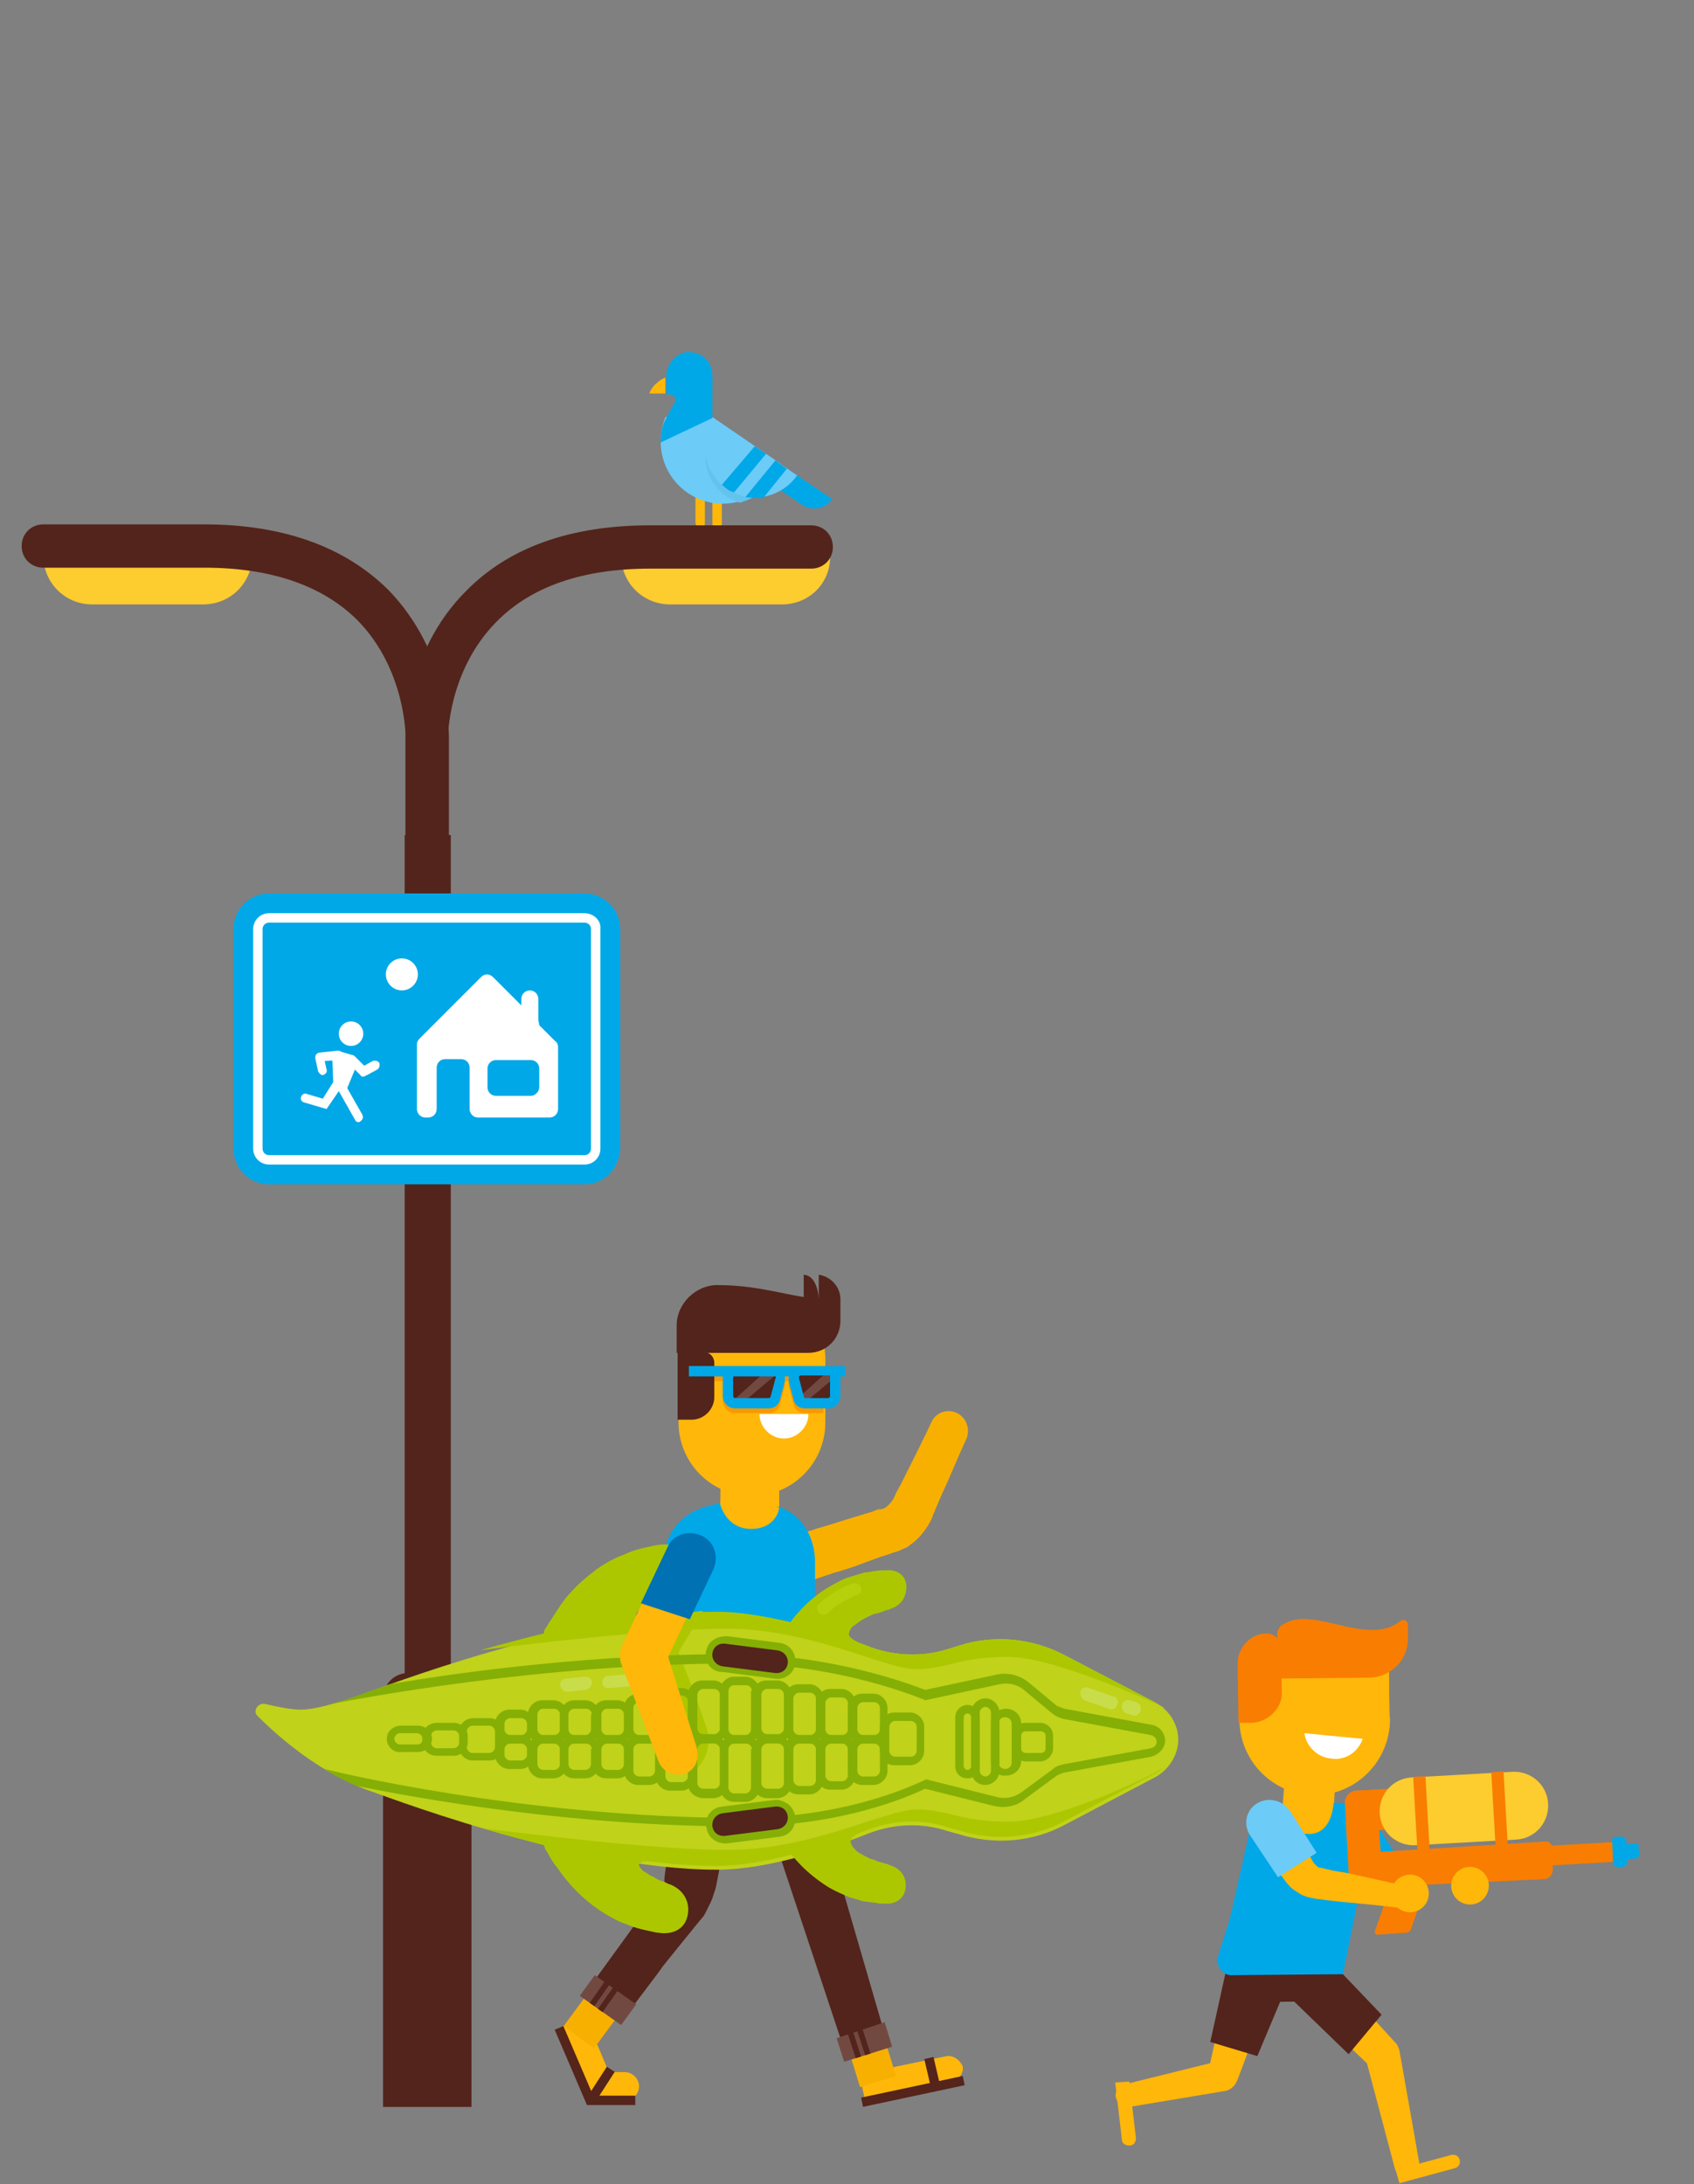 <svg id="LINKS" xmlns="http://www.w3.org/2000/svg" width="180" height="232"><rect width="100%" height="100%" fill="#808080" stroke="none"/><style>.st0{fill:#ffb70a}.st1{fill:#6dcbf7}.st2{fill:#00a8e8}.st3{fill:#62c3ec}.st4{fill:#53241b}.st5{fill:#fdcc2e}.st6{fill:#fff}.st7{fill:#f97d00}.st8{fill:#f8b000}.st9{fill:none;stroke:#f8b000;stroke-width:4;stroke-miterlimit:10}.st10{fill:#c0d219}.st11{fill:#acc700}.st12{fill:#85af05}.st13{fill:#c9dd4b}.st14{fill:#b6d10c}.st15{fill:#0071b3}.st16{fill:none;stroke:#55241a;stroke-miterlimit:10}.st17{fill:#f89900}.st18{fill:#724941}.st19{fill:#724940}</style><g id="XMLID_1019_"><path class="st0" d="M76.2 56.1c.2 0 .5-.2.5-.5v-3.8c0-.2-.2-.5-.5-.5-.2 0-.5.2-.5.5v3.8c0 .3.2.5.5.5zm-1.8 0c.2 0 .5-.2.5-.5v-3.8c0-.2-.2-.5-.5-.5-.2 0-.5.2-.5.5v3.8c.1.3.3.5.5.5z"/><path class="st1" d="M75.7 44.3l7.3 5c-1 2.5-3.4 4.2-6.2 4.2-3.7 0-6.6-3-6.6-6.6 0-.9.2-1.8.5-2.6h5z"/><path class="st0" d="M70.8 41.8H69s.2-.7.9-1.2c.3-.3.6-.4.8-.5v1.7z"/><path class="st2" d="M71.8 42.5c0-.3-.3-.6-.6-.6h-.4V40c0-1.3 1-2.5 2.2-2.6 1.5-.1 2.7 1 2.7 2.5v4.5L70.2 47c0-.8.1-1.5.4-2.2l.3-.6.8-1.5c.1 0 .1-.1.1-.2zM88.4 53l-5.9-4-1.3 1.9 4 2.7c1.1.7 2.5.5 3.2-.6z"/><path class="st3" d="M82.8 50c-.8 1.7-2.4 2.9-4.2 3.4-.5-.2-.9-.4-1.3-.6-2.5-1.7-3.1-5-1.4-7.5l6.9 4.7z"/><path class="st1" d="M75.8 44.4c-1.7 2.5-1 5.8 1.4 7.5 2.5 1.7 5.8 1 7.5-1.4l-8.9-6.1z"/><path class="st2" d="M82.4 48.9l-3.2 3.9c.6.1 1.3.1 1.9.1l2.5-3.1-1.2-.9zm-5.7 2.6c.2.1.3.3.5.4.2.2.5.3.8.4l3.4-4.1-1.2-.8-3.5 4.1z"/><path class="st4" d="M43 88.7h4.9v133.1H43z"/><path class="st4" d="M50.1 223.8v-43.4c0-1.5-1.2-2.7-2.7-2.7h-4c-1.5 0-2.7 1.2-2.7 2.7v43.4h9.4z"/><path id="XMLID_1162_" class="st5" d="M21.6 64.2H9.8c-2.9 0-5.2-2.3-5.2-5.2h22.2c0 2.9-2.3 5.2-5.2 5.2z"/><path id="XMLID_1161_" class="st5" d="M83.1 64.2H71.2c-2.9 0-5.2-2.3-5.2-5.2h22.2c.1 2.9-2.2 5.2-5.1 5.2z"/><g id="XMLID_1155_"><path id="XMLID_1158_" class="st4" d="M45.4 92.5c-1.3 0-2.3-1-2.3-2.3V78.3c0-.1 0-7.2-5.1-12.4-3.7-3.7-9.2-5.6-16.3-5.6H4.6c-1.3 0-2.3-1-2.3-2.3 0-1.3 1-2.3 2.3-2.3h17.1c8.4 0 15 2.4 19.6 7 6.4 6.6 6.4 15.2 6.4 15.6v11.9c0 1.3-1.1 2.3-2.3 2.3z"/></g><g id="XMLID_1151_"><path id="XMLID_1152_" class="st4" d="M45.4 92.5c-1.3 0-2.3-1-2.3-2.3V78.3c0-.3-.1-9 6.4-15.5 4.6-4.7 11.2-7 19.6-7h17.1c1.3 0 2.3 1 2.3 2.3 0 1.3-1 2.3-2.3 2.3H69.1c-7.2 0-12.7 1.9-16.4 5.7-5.1 5.2-5.1 12.2-5.1 12.3v12c.1 1.1-1 2.1-2.2 2.1z"/></g><path id="XMLID_1148_" class="st2" d="M62.1 125.8H28.6c-2.1 0-3.8-1.7-3.8-3.8V98.7c0-2.1 1.7-3.8 3.8-3.8h33.5c2.1 0 3.8 1.7 3.8 3.8V122c-.1 2.1-1.7 3.8-3.8 3.8z"/><path id="XMLID_1143_" class="st6" d="M62.1 98c.4 0 .7.3.7.7V122c0 .4-.3.7-.7.7H28.6c-.4 0-.7-.3-.7-.7V98.7c0-.4.3-.7.7-.7h33.5m0-1H28.6c-1 0-1.7.8-1.7 1.7V122c0 1 .8 1.7 1.7 1.7h33.5c1 0 1.7-.8 1.7-1.7V98.7c.1-.9-.7-1.7-1.7-1.7z"/><g id="XMLID_1139_"><path id="XMLID_1140_" class="st6" d="M57.2 108.3v-2.2c0-.5-.4-.9-.9-.9s-.9.4-.9.9v.7l-3-3c-.4-.4-.9-.4-1.3 0l-6.5 6.5c-.2.2-.3.4-.3.6v6.9c0 .5.4.9.9.9h.3c.5 0 .9-.4.9-.9v-4.4c0-.5.4-.9.9-.9H49c.5 0 .9.4.9.9v4.4c0 .5.4.9.9.9h7.6c.5 0 .9-.4.9-.9v-6.6c0-.2-.1-.5-.3-.6l-1.7-1.7c0-.2-.1-.4-.1-.6zm-.8 8.1h-3.7c-.5 0-.9-.4-.9-.9v-2c0-.5.4-.9.9-.9h3.7c.5 0 .9.4.9.9v2c0 .4-.4.9-.9.9z"/></g><g id="XMLID_1042_"><g id="XMLID_1136_"><path id="XMLID_1137_" class="st6" d="M38.1 119.2c-.2 0-.3-.1-.4-.3l-1.7-3-1.3 1.9-2.4-.7c-.3-.1-.4-.4-.3-.6.1-.3.4-.4.6-.3l1.7.5L36 114l2.5 4.4c.1.2.1.5-.2.7 0 0-.1.1-.2.1z"/></g><g id="XMLID_1133_"><g id="XMLID_1134_"><path id="XMLID_1135_" class="st6" d="M34.3 114.2c-.2 0-.4-.2-.5-.4l-.3-1.4c0-.1 0-.3.1-.4.1-.1.2-.2.4-.2l1.9-.2c.3 0 .5.2.5.5s-.2.5-.5.5l-1.4.1.2.9c.1.3-.1.5-.4.6z"/></g></g><g id="XMLID_1048_"><g id="XMLID_1131_"><path id="XMLID_1132_" class="st6" d="M38.8 114.3c-.2.1-.4.1-.5-.1l-1.3-1.3c-.2-.2-.2-.5 0-.7.2-.2.5-.2.7 0l1 1 .9-.5c.2-.1.6 0 .7.2.1.2 0 .6-.2.7l-1.3.7z"/></g></g><g id="XMLID_1046_"><path id="XMLID_1047_" class="st6" d="M35.4 114.7l-.1-2.4c0-.4.4-.8.9-.6l1 .3c.6.2.9.8.6 1.4l-1 2.4c-.2.5-1.5-.4-1.4-1.1z"/></g><g id="XMLID_1044_"><circle id="XMLID_1045_" class="st6" cx="37.3" cy="109.8" r="1.3"/></g></g><g id="XMLID_1040_"><circle id="XMLID_1041_" class="st6" cx="42.7" cy="103.5" r="1.7"/></g></g><path id="XMLID_1935_" transform="rotate(179.231 136.203 209.565) scale(1)" class="st4" d="M131.7 206.5h9v6.2h-9z"/><path class="st0" d="M129.7 214.1l-1.3 5.9 1.2-1.1-10.1 2.5c-.7.2-1.1.8-.9 1.5.2.6.8 1 1.4.9l10.2-1.7c.5-.1 1-.5 1.2-1l.1-.2 2.1-5.6c.4-1.1-.1-2.3-1.2-2.7-1.1-.4-2.3.1-2.7 1.2.1.2.1.3 0 .3zm11.5 1.2l4.4 4.2-.5-.9 3.1 11.7c.2.7.9 1.1 1.6.9.7-.2 1.1-.8 1-1.5l-2.1-11.9c-.1-.3-.2-.6-.4-.8l-.1-.1-4.1-4.5c-.8-.8-2.1-.9-2.9-.1-.8.8-.9 2.1-.1 2.9 0 0 .1 0 .1.1z"/><path id="XMLID_18_" class="st4" d="M146.8 214l-4.2-4.4-8.5-.3 9.2 8.9z"/><path id="XMLID_17_" class="st4" d="M133.6 218.4l3.7-8.8-7-.4-1.7 7.7z"/><path id="XMLID_1931_" class="st0" d="M142 186.7l-.6 11.9-5.6.1.9-12.5c1.7.1 3.6.3 5.3.5z"/><path id="XMLID_1930_" class="st0" d="M147.6 177.3c-.2-.1-2-.8-2.1-.8l-13.9.2.1 6.1c.1 4.4 3.7 7.9 8.1 7.9 4.4-.1 7.9-3.7 7.9-8.1-.1-.1-.1-5.3-.1-5.3z"/><path id="XMLID_1926_" class="st6" d="M144.8 184.7c-.5 1.4-1.8 2.3-3.3 2.1-1.5-.1-2.7-1.3-2.9-2.7l6.2.6z"/><path id="XMLID_1924_" class="st2" d="M131 209.8l11.7-.1 3.2-16c0-1.2-1-2.2-2.3-2.2h-1.9s-.1 3.3-2.6 3.3c-3.1 0-2.9-3.2-2.9-3.2H135c-1.3 0-2.1 1.2-2.1 2.4l-2.2 9.7-1.4 4.5c.1.9.8 1.7 1.7 1.6z"/><path id="XMLID_1918_" class="st2" d="M145.5 192.6l4.2 6.6-3.8 2.5-1.6-2.4z"/><path id="XMLID_1917_" class="st0" d="M148.3 230.5l5.9-1.6c.4-.1.8.1.9.5.1.4-.1.8-.5.9l-5.9 1.6-.4-1.4z"/><path id="XMLID_1915_" class="st0" d="M120 221.1l.7 6c0 .4-.2.8-.7.8-.4 0-.8-.2-.8-.7l-.7-6 1.5-.1z"/><path class="st7" d="M148 194.3l-4.9.3-.2-3.1c0-.7.5-1.2 1.1-1.3l3.7-.2.3 4.3z"/><path class="st5" d="M161.1 195.4l-10.7.6c-2 .1-3.7-1.4-3.8-3.4-.1-2 1.4-3.7 3.4-3.8l10.7-.6c2-.1 3.7 1.4 3.8 3.4.1 2-1.4 3.7-3.4 3.8z"/><path transform="rotate(-3.282 151.025 192.866) scale(1)" class="st7" d="M150.4 188.7h1.3v8.4h-1.3z"/><path transform="rotate(-3.282 159.387 192.386) scale(1)" class="st7" d="M158.7 188.2h1.3v8.4h-1.3z"/><path class="st7" d="M146.7 196.7l-.2-3.2H143l.3 5.4c.1.9.8 1.6 1.8 1.6l19-.9c.5 0 .9-.5.9-1l-.1-2.4c0-.3-.3-.6-.6-.6l-17.6 1.1z"/><path transform="rotate(-3.282 162.082 197.273) scale(1)" class="st7" d="M151.3 196.2h21.5v2.1h-21.5z"/><path class="st2" d="M172.5 198.3h-.7c-.2 0-.4-.2-.4-.4l-.1-2.4c0-.2.2-.4.4-.4h.7c.2 0 .4.2.4.4l.1 2.4c0 .2-.2.3-.4.4z"/><path class="st2" d="M173.9 197.4l-.9.1c-.2 0-.3-.1-.3-.3l-.1-1c0-.2.1-.3.3-.3l.9-.1c.2 0 .3.1.3.3l.1 1c-.1.1-.2.3-.3.3z"/><path class="st7" d="M149.3 205.3l-2.9.2c-.2 0-.4-.2-.3-.4l1.8-5.1 3.8-.2-1.8 5.2c-.1.2-.3.3-.6.3z"/><path id="XMLID_1940_" class="st0" d="M138.7 196.3s.4.7.9 1.6l.3.3c.1.1.2.2.5.2.8.2 1.6.4 2.5.5 3.3.7 6.7 1.5 6.7 1.5l-.4 2.3s-3.4-.4-6.8-.7c-.9-.1-1.7-.2-2.5-.3-.5-.1-1.2-.2-1.7-.5s-1-.6-1.3-1c-.2-.2-.4-.5-.4-.5-.1-.1-.2-.3-.3-.4-.2-.2-.3-.4-.4-.6-.2-.3-.3-.5-.3-.5l3.2-1.9z"/><g id="XMLID_42115_"><path id="XMLID_1936_" class="st1" d="M139.9 196.8l-2.8-4.4c-.8-1.2-2.4-1.6-3.6-.8-1.1.7-1.4 2.2-.7 3.3l3 4.5 4.1-2.6z"/></g><ellipse id="XMLID_1911_" transform="rotate(-31.98 149.85 201.071)" class="st0" cx="149.8" cy="201.1" rx="2" ry="2"/><ellipse id="XMLID_1913_" transform="rotate(-.769 156.173 200.318) scale(1)" class="st0" cx="156.2" cy="200.3" rx="2" ry="2"/><path class="st7" d="M147.1 173c-3.7.8-8.2-2.4-11-.3-.4.4-.4.8-.4 1.2v4.4l9.7-.1c2.3 0 4.2-1.8 4.2-4.1v-1.5c0-.4-.4-.7-.8-.4-.4.3-1.1.7-1.7.8z"/><path id="XMLID_991_" class="st7" d="M133 183h-1.4l-.1-6.3c0-1.7 1.4-3.2 3.1-3.2.8 0 1.5.7 1.5 1.5l.1 4.7c.1 1.7-1.4 3.2-3.2 3.3z"/><path class="st8" d="M83.5 163.4s1.4-.4 3.5-1.1c1.1-.3 2.3-.7 3.6-1.1.7-.2 1.3-.4 2-.6l.5-.2.3-.1h.2c-.3.1-.1 0-.2.1.1 0 .2-.1.2-.1h.1c.1 0 .2-.1.3-.1.3-.2.6-.5.8-.8.1-.1.3-.5.4-.8.2-.3.3-.6.5-.9l1.7-3.4c1-2 1.6-3.3 1.6-3.3.5-1 1.7-1.4 2.7-.9 1 .5 1.4 1.7 1 2.7 0 0-.6 1.3-1.5 3.4-.4 1-1 2.2-1.5 3.4-.1.3-.3.6-.4 1-.2.3-.2.6-.5 1.1-.5.9-1.2 1.8-2.1 2.4-.2.2-.4.3-.7.4-.1.1-.3.1-.4.2l-.3.1c-.4.1-.8.3-1.2.4-.7.2-1.4.5-2 .7-1.3.5-2.5.9-3.6 1.2-2.1.7-3.5 1.2-3.5 1.2-1.3.5-2.7-.2-3.2-1.5s.3-2.9 1.7-3.4c-.1.1 0 0 0 0z"/><path class="st0" d="M100.6 218.4l-9.2 1.9h-.1l.6 2.7h.1l9.2-1.9c.7-.2 1.2-.9 1.1-1.6-.3-.7-1-1.2-1.7-1.1z"/><path class="st9" d="M89.7 209.5l3.6 11.6"/><path id="XMLID_992_" class="st6" d="M85.3 148.6c0 1.3-1.1 2.4-2.4 2.4-1.3 0-2.4-1.1-2.4-2.4h4.8z"/><path id="XMLID_983_" class="st0" d="M82.8 161.9h-6.3l.1-6.3h6.2z"/><path class="st4" d="M73.5 188.9h8.9c2.3 0 4.1-1.8 4.1-4.1v-1.4H69.4v1.4c0 2.3 1.9 4.1 4.1 4.1z"/><path class="st2" d="M83.3 160.4zm-2.9-.7h-3.9c-4.9.7-6.2 4-6.2 7.7v16h16.3v-17.6c0-2.2-1.3-6.1-6.2-6.1z"/><g id="XMLID_656_"><g id="XMLID_658_"><path id="XMLID_660_" class="st0" d="M66.4 223.1h-3.7l-3.3-7.7 2.8-1.2 2.5 5.9h1.7c.8 0 1.5.7 1.5 1.5s-.6 1.5-1.5 1.5z"/></g></g><path class="st4" d="M94.4 217.4l-9.3-32-5.6 1.6L90 218.6z"/><path class="st9" d="M68 207.6l-6.5 8.8"/><path class="st4" d="M72.7 186.3s-.4 2-.9 5.1c-.2 1.5-.6 3.3-.8 5.2-.1 1-.3 1.9-.4 2.9v.4c0 .1 0 .1-.1.2v.1l-.1.2-.5.6c-1.2 1.7-2.4 3.4-3.5 4.9-.5.7-.8 1.1-4.5 6.2l4 2.8c3.7-4.9 4.1-5.4 4.5-6 1.2-1.5 2.5-3.1 3.8-4.7l.5-.6c.1-.1.2-.3.3-.5l.3-.6c.2-.4.4-.8.5-1.2l.1-.3.1-.3.1-.4c.2-1 .4-2 .5-2.9.3-1.9.6-3.7.9-5.2.5-3 .7-5.1.7-5.1l-5.5-.8z"/><path class="st10" d="M92.4 194.7c2.7-1 5.6-1.1 8.3-.2l1.1.3c3.8 1.2 7.9.9 11.4-1l9.5-5c1.5-.8 2.5-2.4 2.5-4 0-1.7-1-3.2-2.5-4l-9.6-5c-3.4-1.8-7.5-2.2-11.2-1l-1.3.4c-2.6.8-5.4.7-8-.2-4.2-1.6-11-3.7-16.4-3.7-15.6 0-36.7 8.4-37 8.4 0 0-4.9 1.9-7.2 1.9-1.1 0-2.5-.3-3.8-.6-.8-.2-1.4.8-.8 1.3 2.4 2.4 6.6 6 11.8 7.9.3 0 21.4 8.4 37 8.4 5.3 0 12-2.2 16.2-3.9z"/><path class="st11" d="M70.4 171.5l-1.7 3.5 1.6 5.5 3.3 7.7s1.8-1.1 1.7-3.7c0-.9-3.2-9-3.2-9l2.6-4.4c-1.4.2-2.8.3-4.3.4z"/><path class="st12" d="M78.6 194c11.2 0 18.4-3.4 19.7-4l7.2 1.8c1.2.3 2.5.1 3.4-.7l3.4-2.5c.2-.1.4-.2.7-.3l9.3-1.7c.8-.2 1.5-.9 1.5-1.7 0-.8-.6-1.6-1.5-1.7l-9.2-1.7c-.3-.1-.5-.2-.8-.3l-3-2.5c-1-.8-2.3-1.1-3.5-.8l-7.5 1.6c-1.3-.5-9.8-3.8-20.5-3.8-14.3 0-28.3 1.8-36.4 3.2-1.4.5-2.3.8-2.3.8s-2.2.9-4.4 1.4c2.9-.6 22.8-4.4 43.2-4.4 11.4 0 20.1 3.8 20.2 3.8l.2.1 7.9-1.7c.9-.2 1.9 0 2.6.6l3 2.5c.4.3.8.5 1.3.6l9.2 1.7c.3.1.6.3.6.7 0 .3-.2.6-.6.7l-9.3 1.7c-.4.1-.8.2-1.1.5l-3.4 2.5c-.7.5-1.6.7-2.5.5l-7.6-1.9-.2.1c-.1 0-7.6 4-19.4 4-23.2 0-44.1-5.1-44.3-5.2 1.1.7 2.2 1.3 3.4 1.8 6.9 1.4 23.2 4.3 40.7 4.3z"/><path class="st12" d="M75 175.8v-.3c.1-.5.3-1 .8-1.3.4-.3.9-.4 1.5-.4l5.5.7c1 .1 1.7.9 1.7 1.9v.3c-.1 1-1.1 1.8-2.2 1.6l-5.5-.7c-1.1 0-1.8-.8-1.8-1.8z"/><path class="st4" d="M75.7 175.6c.1-.7.7-1.1 1.4-1l5.5.7c.7.1 1.2.7 1.1 1.4-.1.7-.7 1.1-1.4 1l-5.5-.7c-.7-.1-1.2-.7-1.1-1.4z"/><path class="st12" d="M75 193.8c0-1 .7-1.8 1.7-1.9l5.5-.7c.5-.1 1 .1 1.5.4.4.3.7.8.8 1.3v.3c0 1-.7 1.8-1.7 1.9l-5.5.7c-1.1.1-2.1-.6-2.2-1.6-.1-.2-.1-.3-.1-.4z"/><path class="st4" d="M75.7 194c.1.7.7 1.1 1.4 1l5.5-.7c.7-.1 1.2-.7 1.1-1.4-.1-.7-.7-1.1-1.4-1l-5.5.7c-.7.1-1.2.7-1.1 1.4z"/><path class="st12" d="M90.1 188.1v-2.3c0-.8.7-1.5 1.5-1.5h1.2c.8 0 1.5.7 1.5 1.5v2.3c0 .8-.7 1.5-1.5 1.5h-1.2c-.8 0-1.5-.7-1.5-1.5zm3.4-2.3c0-.3-.3-.6-.6-.6h-1.2c-.3 0-.6.3-.6.6v2.3c0 .3.3.6.6.6h1.2c.3 0 .6-.3.6-.6v-2.3z"/><path class="st12" d="M90.1 183.7v-2.3c0-.8.7-1.5 1.5-1.5h1.2c.8 0 1.5.7 1.5 1.5v2.3c0 .8-.7 1.5-1.5 1.5h-1.2c-.8 0-1.5-.7-1.5-1.5zm3.4-2.3c0-.3-.3-.6-.6-.6h-1.2c-.3 0-.6.3-.6.6v2.3c0 .3.3.6.6.6h1.2c.3 0 .6-.3.6-.6v-2.3z"/><path class="st12" d="M86.7 188.6v-2.8c0-.8.7-1.5 1.5-1.5h1.2c.8 0 1.5.7 1.5 1.5v2.8c0 .8-.7 1.5-1.5 1.5h-1.2c-.8 0-1.5-.7-1.5-1.5zm3.4-2.8c0-.3-.3-.6-.6-.6h-1.2c-.3 0-.6.3-.6.6v2.8c0 .3.3.6.6.6h1.2c.3 0 .6-.3.6-.6v-2.8z"/><path class="st12" d="M86.7 183.7v-2.8c0-.8.7-1.5 1.5-1.5h1.2c.8 0 1.5.7 1.5 1.5v2.8c0 .8-.7 1.5-1.5 1.5h-1.2c-.8-.1-1.5-.7-1.5-1.5zm3.4-2.8c0-.3-.3-.6-.6-.6h-1.2c-.3 0-.6.3-.6.6v2.8c0 .3.3.6.6.6h1.2c.3 0 .6-.3.6-.6v-2.8z"/><path class="st12" d="M83.3 189.1v-3.3c0-.8.7-1.5 1.5-1.5H86c.8 0 1.5.7 1.5 1.5v3.3c0 .8-.7 1.5-1.5 1.5h-1.2c-.8 0-1.5-.7-1.5-1.5zm3.4-3.3c0-.3-.3-.6-.6-.6h-1.2c-.3 0-.6.3-.6.6v3.3c0 .3.3.6.6.6h1.2c.3 0 .6-.3.6-.6v-3.3z"/><path class="st12" d="M83.3 183.7v-3.3c0-.8.7-1.5 1.5-1.5H86c.8 0 1.5.7 1.5 1.5v3.3c0 .8-.7 1.5-1.5 1.5h-1.2c-.8-.1-1.5-.7-1.5-1.5zm3.4-3.3c0-.3-.3-.6-.6-.6h-1.2c-.3 0-.6.3-.6.6v3.3c0 .3.3.6.6.6h1.2c.3 0 .6-.3.6-.6v-3.3z"/><path class="st12" d="M79.9 189.5v-3.6c0-.8.7-1.5 1.5-1.5h1.2c.8 0 1.5.7 1.5 1.5v3.6c0 .8-.7 1.5-1.5 1.5h-1.2c-.8-.1-1.5-.7-1.5-1.5zm3.4-3.7c0-.3-.3-.6-.6-.6h-1.2c-.3 0-.6.3-.6.6v3.6c0 .3.3.6.6.6h1.2c.3 0 .6-.3.6-.6v-3.6z"/><path class="st12" d="M79.9 183.7V180c0-.8.7-1.5 1.5-1.5h1.2c.8 0 1.5.7 1.5 1.5v3.6c0 .8-.7 1.5-1.5 1.5h-1.2c-.8 0-1.5-.6-1.5-1.4zm3.4-3.7c0-.3-.3-.6-.6-.6h-1.2c-.3 0-.6.3-.6.6v3.6c0 .3.3.6.6.6h1.2c.3 0 .6-.3.6-.6V180zm-10.2 9.5v-3.6c0-.8.7-1.5 1.5-1.5h1.2c.8 0 1.5.7 1.5 1.5v3.6c0 .8-.7 1.5-1.5 1.5h-1.2c-.8-.1-1.5-.7-1.5-1.5zm3.4-3.7c0-.3-.3-.6-.6-.6h-1.2c-.3 0-.6.3-.6.6v3.6c0 .3.3.6.6.6h1.2c.3 0 .6-.3.6-.6v-3.6z"/><path class="st12" d="M73.1 183.7V180c0-.8.7-1.5 1.5-1.5h1.2c.8 0 1.5.7 1.5 1.5v3.6c0 .8-.7 1.5-1.5 1.5h-1.2c-.8 0-1.5-.6-1.5-1.4zm3.4-3.7c0-.3-.3-.6-.6-.6h-1.2c-.3 0-.6.3-.6.6v3.6c0 .3.3.6.6.6h1.2c.3 0 .6-.3.6-.6V180z"/><path class="st12" d="M69.7 188.7v-2.9c0-.8.7-1.5 1.5-1.5h1.2c.8 0 1.5.7 1.5 1.5v2.9c0 .8-.7 1.5-1.5 1.5h-1.2c-.8 0-1.5-.6-1.5-1.5zm3.4-2.9c0-.3-.3-.6-.6-.6h-1.2c-.3 0-.6.3-.6.6v2.9c0 .3.3.6.6.6h1.2c.3 0 .6-.3.6-.6v-2.9z"/><path class="st12" d="M69.7 183.7v-2.9c0-.8.7-1.5 1.5-1.5h1.2c.8 0 1.5.7 1.5 1.5v2.9c0 .8-.7 1.5-1.5 1.5h-1.2c-.8-.1-1.5-.7-1.5-1.5zm3.4-3c0-.3-.3-.6-.6-.6h-1.2c-.3 0-.6.3-.6.6v2.9c0 .3.3.6.6.6h1.2c.3 0 .6-.3.6-.6v-2.9z"/><path class="st12" d="M66.3 188.1v-2.3c0-.8.7-1.5 1.5-1.5H69c.8 0 1.5.7 1.5 1.5v2.3c0 .8-.7 1.5-1.5 1.5h-1.2c-.8 0-1.5-.7-1.5-1.5zm3.4-2.3c0-.3-.3-.6-.6-.6h-1.2c-.3 0-.6.3-.6.6v2.3c0 .3.3.6.6.6H69c.3 0 .6-.3.6-.6v-2.3z"/><path class="st12" d="M66.3 183.7v-2.3c0-.8.7-1.5 1.5-1.5H69c.8 0 1.5.7 1.5 1.5v2.3c0 .8-.7 1.5-1.5 1.5h-1.2c-.8 0-1.5-.7-1.5-1.5zm3.4-2.3c0-.3-.3-.6-.6-.6h-1.2c-.3 0-.6.3-.6.6v2.3c0 .3.3.6.6.6H69c.3 0 .6-.3.6-.6v-2.3z"/><path class="st12" d="M62.9 187.4v-1.6c0-.8.7-1.5 1.5-1.5h1.2c.8 0 1.5.7 1.5 1.5v1.6c0 .8-.7 1.5-1.5 1.5h-1.2c-.8 0-1.5-.7-1.5-1.5zm3.4-1.6c0-.3-.3-.6-.6-.6h-1.2c-.3 0-.6.3-.6.6v1.6c0 .3.3.6.6.6h1.2c.3 0 .6-.3.6-.6v-1.6z"/><path class="st12" d="M62.9 183.7v-1.6c0-.8.7-1.5 1.5-1.5h1.2c.8 0 1.5.7 1.5 1.5v1.6c0 .8-.7 1.5-1.5 1.5h-1.2c-.8 0-1.5-.7-1.5-1.5zm3.4-1.6c0-.3-.3-.6-.6-.6h-1.2c-.3 0-.6.3-.6.6v1.6c0 .3.3.6.6.6h1.2c.3 0 .6-.3.6-.6v-1.6z"/><path class="st12" d="M59.5 187.4v-1.6c0-.8.7-1.5 1.5-1.5h1.2c.8 0 1.5.7 1.5 1.5v1.6c0 .8-.7 1.5-1.5 1.5H61c-.8 0-1.5-.7-1.5-1.5zm3.4-1.6c0-.3-.3-.6-.6-.6H61c-.3 0-.6.3-.6.6v1.6c0 .3.3.6.6.6h1.2c.3 0 .6-.3.6-.6v-1.6z"/><path class="st12" d="M59.5 183.7v-1.6c0-.8.7-1.5 1.5-1.5h1.2c.8 0 1.5.7 1.5 1.5v1.6c0 .8-.7 1.5-1.5 1.5H61c-.8 0-1.5-.7-1.5-1.5zm3.4-1.6c0-.3-.3-.6-.6-.6H61c-.3 0-.6.3-.6.6v1.6c0 .3.3.6.6.6h1.2c.3 0 .6-.3.6-.6v-1.6z"/><path class="st12" d="M56.1 187.4v-1.6c0-.8.7-1.5 1.5-1.5h1.2c.8 0 1.5.7 1.5 1.5v1.6c0 .8-.7 1.5-1.5 1.5h-1.2c-.8 0-1.5-.7-1.5-1.5zm3.4-1.6c0-.3-.3-.6-.6-.6h-1.2c-.3 0-.6.3-.6.6v1.6c0 .3.3.6.6.6h1.2c.3 0 .6-.3.6-.6v-1.6z"/><path class="st12" d="M56.1 183.7v-1.6c0-.8.7-1.5 1.5-1.5h1.2c.8 0 1.5.7 1.5 1.5v1.6c0 .8-.7 1.5-1.5 1.5h-1.2c-.8 0-1.5-.7-1.5-1.5zm3.4-1.6c0-.3-.3-.6-.6-.6h-1.2c-.3 0-.6.3-.6.6v1.6c0 .3.3.6.6.6h1.2c.3 0 .6-.3.6-.6v-1.6z"/><path class="st12" d="M52.6 186.4v-.6c0-.8.7-1.5 1.5-1.5h1.2c.8 0 1.5.7 1.5 1.5v.6c0 .8-.7 1.5-1.5 1.5h-1.2c-.8 0-1.5-.7-1.5-1.5zm3.4-.6c0-.3-.3-.6-.6-.6h-1.2c-.3 0-.6.3-.6.6v.6c0 .3.3.6.6.6h1.2c.3 0 .6-.3.6-.6v-.6z"/><path class="st12" d="M52.6 183.7v-.6c0-.8.7-1.5 1.5-1.5h1.2c.8 0 1.5.7 1.5 1.5v.6c0 .8-.7 1.5-1.5 1.5h-1.2c-.8 0-1.5-.7-1.5-1.5zm3.4-.6c0-.3-.3-.6-.6-.6h-1.2c-.3 0-.6.3-.6.6v.6c0 .3.3.6.6.6h1.2c.3 0 .6-.3.6-.6v-.6zm20.5 6.8v-4.1c0-.8.7-1.5 1.5-1.5h1.2c.8 0 1.5.7 1.5 1.5v4.1c0 .8-.7 1.5-1.5 1.5H78c-.8 0-1.5-.7-1.5-1.5zm3.4-4.1c0-.3-.3-.6-.6-.6H78c-.3 0-.6.3-.6.6v4.1c0 .3.3.6.6.6h1.2c.3 0 .6-.3.6-.6v-4.1z"/><path class="st12" d="M76.5 183.7v-4.1c0-.8.7-1.5 1.5-1.5h1.2c.8 0 1.5.7 1.5 1.5v4.1c0 .8-.7 1.5-1.5 1.5H78c-.8-.1-1.5-.7-1.5-1.5zm3.4-4.1c0-.3-.3-.6-.6-.6H78c-.3 0-.6.3-.6.6v4.1c0 .3.3.6.6.6h1.2c.3 0 .6-.3.6-.6v-4.1zm-31.1 6v-1.7c0-.8.7-1.4 1.5-1.4H52c.8 0 1.5.6 1.5 1.4v1.7c0 .8-.7 1.4-1.5 1.4h-1.8c-.7 0-1.4-.6-1.4-1.4zm3.8-1.7c0-.3-.3-.6-.6-.6h-1.8c-.3 0-.6.3-.6.6v1.7c0 .3.3.6.6.6H52c.3 0 .6-.3.6-.6v-1.7zm40.9 2.1v-2.6c0-.8.7-1.5 1.5-1.5h1.7c.8 0 1.5.7 1.5 1.5v2.6c0 .8-.7 1.5-1.5 1.5H95c-.8 0-1.5-.6-1.5-1.5zm3.9-2.6c0-.3-.3-.6-.6-.6h-1.7c-.3 0-.6.3-.6.6v2.6c0 .3.3.6.6.6h1.7c.3 0 .6-.3.6-.6v-2.6z"/><path class="st12" d="M44.9 185.1v-.7c0-.8.7-1.4 1.5-1.4h1.8c.8 0 1.5.6 1.5 1.4v.7c0 .8-.7 1.4-1.5 1.4h-1.8c-.8 0-1.5-.6-1.5-1.4zm3.9-.7c0-.3-.3-.6-.6-.6h-1.8c-.3 0-.6.3-.6.6v.7c0 .3.3.6.6.6h1.8c.3 0 .6-.3.6-.6v-.7z"/><path class="st12" d="M41.1 184.7c0-.8.7-1.4 1.5-1.4h1.8c.8 0 1.5.6 1.5 1.4s-.7 1.4-1.5 1.4h-1.8c-.8.1-1.5-.6-1.5-1.4zm3.8 0c0-.3-.3-.6-.6-.6h-1.8c-.3 0-.6.3-.6.6s.3.6.6.6h1.8c.4 0 .6-.2.6-.6zm56.6 2.9v-5.2c0-.7.6-1.3 1.3-1.3.7 0 1.3.6 1.3 1.3v5.2c0 .7-.6 1.3-1.3 1.3-.8 0-1.3-.6-1.3-1.3zm1.7-5.2c0-.2-.2-.4-.4-.4s-.4.2-.4.4v5.2c0 .2.2.4.4.4s.4-.2.4-.4v-5.2z"/><path class="st12" d="M103.2 188.1v-6.2c0-.8.7-1.5 1.5-1.5s1.5.7 1.5 1.5v6.2c0 .8-.7 1.5-1.5 1.5-.9 0-1.5-.7-1.5-1.5zm2.1-6.2c0-.3-.3-.6-.6-.6s-.6.3-.6.6v6.2c0 .3.3.6.6.6s.6-.3.6-.6v-6.2z"/><path class="st12" d="M105.3 187.1V183c0-.8.7-1.5 1.6-1.5.9 0 1.6.7 1.6 1.5v4.1c0 .8-.7 1.5-1.6 1.5-.9.1-1.6-.6-1.6-1.5zm2.2-4c0-.4-.3-.7-.7-.7-.4 0-.7.3-.7.7v4.1c0 .4.3.7.7.7.4 0 .7-.3.7-.7v-4.1z"/><path class="st12" d="M107.5 185.7v-1.3c0-.7.6-1.4 1.4-1.4h1.6c.8 0 1.4.6 1.4 1.4v1.3c0 .7-.6 1.4-1.4 1.4h-1.6c-.8-.1-1.4-.7-1.4-1.4zm3.6-1.3c0-.3-.2-.5-.5-.5H109c-.3 0-.5.2-.5.5v1.3c0 .3.2.5.5.5h1.6c.3 0 .5-.2.5-.5v-1.3z"/><path class="st11" d="M122.7 180.8l-9.6-5c-3.4-1.8-7.5-2.2-11.2-1l-1.3.4c-2.6.8-5.4.7-8-.2-.4-.2-.8-.3-1.3-.5-.2-.1-1.1-.5-1.1-.9s.4-.9.5-.9c.4-.3.8-.6 1.2-.8l.6-.3c.2-.1.4-.2.6-.2.4-.1.7-.2.9-.3.2-.1.4-.1.4-.1l.2-.1c1.3-.4 1.8-1.5 1.7-2.6-.2-1.2-1.2-1.6-2.2-1.5h-.5c-.3 0-.8.1-1.4.2-.3 0-.6.1-.9.2-.3.1-.7.2-1 .3-.7.2-1.4.6-2.1 1-1.4.8-2.5 1.8-3.3 2.7-.4.4-.7.8-.9 1.1-2.6-.6-5.4-1.1-7.8-1.1-2.5 0-5.2.2-7.9.6-.2 0-.6 0-.7-.2-.1-.1.1-.3.1-.4.1-.1.3-.2.4-.3.2-.2.5-.3.7-.5.2-.2.5-.3.7-.4.4-.2.8-.4 1.1-.5.3-.1.4-.2.4-.2l.3-.1c1.6-.7 2.1-2.2 1.7-3.5-.4-1.4-1.8-1.8-3-1.6 0 0-.2 0-.6.1-.4.1-1 .2-1.7.4-.3.1-.7.2-1.1.4-.4.2-.8.3-1.2.5-.8.4-1.7.9-2.4 1.5-1.6 1.2-2.9 2.6-3.7 3.9-.4.6-.7 1.1-1 1.5-.1.2-.2.4-.3.5-.1.1-.1.2-.1.2-.1.1-.1.2-.1.4-2.4.6-4.7 1.2-6.8 1.8 4.4-.6 18.7-2.3 26.2-2.3 9 0 16.9 4.3 20.1 4.3 3.3 0 4.6-1.3 9.8-1.3 5.2 0 16.7 5.4 16.7 5.4-.3 0-.7-.3-1.1-.6z"/><path class="st13" d="M114.8 179.9v-.2c.1-.4.5-.6.9-.4l2.6.9c.4.1.6.5.4.9-.1.4-.5.6-.9.4l-2.6-.9c-.2-.1-.4-.4-.4-.7zm4.4 1.4v-.2c.1-.4.5-.6.9-.5l.6.2c.4.1.6.5.5.9-.1.4-.5.6-.9.5l-.6-.2c-.3-.1-.5-.4-.5-.7zM64 178.7c0-.4.3-.7.7-.7l4-.3c.4 0 .7.3.8.6 0 .4-.3.7-.7.7l-4 .3c-.5.1-.8-.2-.8-.6zm-4.5.3c0-.4.3-.7.7-.7l1.9-.2c.4 0 .8.2.8.6 0 .4-.3.7-.7.8l-1.9.2c-.4 0-.7-.3-.8-.7z"/><path class="st14" d="M86.8 170.8c0-.2.1-.3.2-.4 1.4-1.4 3.5-2.2 3.6-2.2.3-.1.7 0 .9.4.1.3 0 .7-.4.8 0 0-1.9.7-3.1 1.9-.3.3-.7.3-1 0-.1-.2-.2-.4-.2-.5z"/><path class="st11" d="M107.2 193.5c-5.2 0-6.5-1.3-9.8-1.3-3.3 0-11.1 4.3-20.1 4.3-7.4 0-21.3-1.7-26-2.3 2 .6 4.3 1.2 6.5 1.8 0 .1.1.2.1.3 0 0 0 .1.1.2.1.2.2.3.3.5.2.4.5.9 1 1.5.8 1.2 2.1 2.7 3.7 3.9.8.6 1.6 1.1 2.4 1.5.4.2.8.4 1.2.5.4.2.8.3 1.1.4.7.2 1.3.3 1.7.4.4.1.6.1.6.1 1.2.2 2.6-.2 3-1.6.4-1.3-.1-2.8-1.7-3.5l-.3-.1-.4-.2c-.3-.1-.7-.2-1.1-.5-.2-.1-.5-.2-.7-.4-.2-.1-.4-.2-.6-.4-.1-.1-.4-.5-.3-.6.2-.3.8-.3.8-.3h.1c2.5.3 5 .5 7.3.5 2.5 0 5.3-.5 8-1.2.2.2.4.5.7.8.8.9 2 1.9 3.3 2.7.7.4 1.4.7 2.1 1 .3.1.7.2 1 .3.3.1.6.2.9.2.6.1 1 .1 1.4.2h.5c1 .1 2-.4 2.2-1.5.2-1.1-.3-2.2-1.7-2.6l-.2-.1s-.1 0-.4-.1c-.2-.1-.6-.1-.9-.3-.2-.1-.4-.1-.6-.2l-.6-.3c-.3-.2-.6-.3-.8-.5-.2-.2-.7-.7-.6-1.1 0-.4.9-.8.9-.8.4-.1.7-.3 1.1-.4 2.7-1 5.6-1.1 8.3-.2l1.1.3c3.8 1.2 7.9.9 11.4-1l9.5-5c.4-.2.8-.5 1.2-.9 0 .5-11.5 6-16.7 6z"/><g id="XMLID_994_"><path id="XMLID_972_" class="st0" d="M71.8 188.5c-.9-.1-1.6-.7-1.9-1.6L66 176.7c-.2-.6-.2-1.3.1-1.9l4.6-9.8c.6-1.2 2.1-1.8 3.3-1.2 1.2.6 1.8 2.1 1.2 3.3L71 176l2.9 9.2c.5 1.3.2 2.7-1.1 3.2-.5.1-.6.1-1 .1z"/></g><path class="st15" d="M73.3 172l2.5-5.3c.6-1.4.1-3-1.3-3.6-1.4-.6-3-.1-3.6 1.3l-2.8 5.9 5.2 1.7z"/><path class="st16" d="M91.6 223.3l10.8-2.3m-3.7-2.4l.7 3m-40-6.2l3.3 7.7h4.8m-2.6-3.3l-2 3.1"/><path class="st0" d="M76.5 159.7s.6 2.7 3.3 2.7c2.7 0 3-2.2 3-2.2l-.9-.8-5.2-.1-.2.4z"/><g id="XMLID_2036_"><path id="XMLID_2037_" class="st0" d="M84.4 137.8c-1.3.1-2.7-.1-4-.1-.2 0-.4-.1-.4-.3-1 0-2 .1-2.9.2-.2 0-.4-.1-.4-.3h-.4c-2.5 1.3-4.2 3.9-4.2 6.9v6.9c0 4.3 3.5 7.8 7.8 7.8s7.8-3.5 7.8-7.8v-6.9c-.1-2.7-1.3-5-3.3-6.4z"/></g><path class="st17" d="M82.2 145.6h-9v1.1h3.6v2.1c0 .7.6 1.3 1.3 1.3h3.6c.6 0 1.1-.4 1.2-1l.5-1.9v-.5h.4v.5l.5 1.9c.1.6.6 1 1.2 1h2V149h-2c-.1 0-.2-.1-.2-.2l-.5-1.9v-.2s.1-.1.2-.1h2.5v-1.1h-5.3zm-.2 3.2c0 .1-.1.2-.2.2h-3.6c-.1 0-.2-.1-.2-.2v-2.1h4.3c.1 0 .1.1.2.1 0 0 .1.1 0 .2l-.5 1.8z"/><g id="XMLID_2032_"><g id="XMLID_2033_"><g id="XMLID_2034_"><path id="XMLID_2035_" class="st6" d="M85.9 150.2c0 1.4-1.2 2.6-2.6 2.6s-2.6-1.2-2.6-2.6h5.2z"/></g></g></g><path class="st4" d="M89.3 138c0-1.3-1-2.4-2.3-2.6v2.5c-2.7 0-5.9-1.4-10.8-1.4-2.2 0-4.3 1.9-4.3 4.3v2.9h14c1.9 0 3.4-1.5 3.4-3.4V138z"/><g id="XMLID_2019_"><path id="XMLID_2020_" class="st4" d="M73.5 150.8H72v-7.2h2.7c.7 0 1.2.5 1.2 1.2v3.6c0 1.3-1.1 2.4-2.4 2.4z"/></g><path class="st4" d="M87 137.9s-.1-2.4-1.6-2.5v2.9l1.3.3.3-.7zm-8.8 7.7h4.1c.5 0 .8.5.7.9l-.5 1.9c-.1.3-.4.6-.7.6h-3.6c-.4 0-.7-.3-.7-.7v-1.9c-.1-.4.2-.8.7-.8z"/><path class="st18" d="M78.2 148.5l3-2.7h1.5l-3.2 2.7-1.3.2z"/><path class="st4" d="M88 145.6h-2.9c-.5 0-.8.5-.7.9l.5 1.9c.1.3.4.6.7.6H88c.4 0 .7-.3.7-.7v-1.9c.1-.4-.3-.8-.7-.8z"/><path class="st18" d="M84.8 148.5l3-2.7h1.5l-3.2 2.7-1.3.2z"/><path class="st2" d="M89.8 145.1H73.2v1.1h3.6v2.1c0 .7.6 1.3 1.3 1.3h3.6c.6 0 1.1-.4 1.2-1l.5-1.9v-.5h.4v.5l.5 1.9c.1.6.6 1 1.2 1H88c.7 0 1.3-.6 1.3-1.3v-2.1h.5v-1.1zm-7.4 1.1s.1.1 0 .2l-.5 1.9c0 .1-.1.2-.2.2h-3.6c-.1 0-.2-.1-.2-.2v-2.1h4.5zm5.8 2.1c0 .1-.1.2-.2.2h-2.4c-.1 0-.2-.1-.2-.2l-.5-1.9v-.2s.1-.1.2-.1h3.1v2.2z"/><path class="st19" d="M94.8 217.4l-5.1 1.6-.8-2.5 5.1-1.7z"/><path transform="rotate(-18.01 91.756 216.953)" class="st4" d="M91.5 215.5h.6v2.8h-.6z"/><path transform="rotate(-18.01 90.795 217.265)" class="st4" d="M90.5 215.8h.6v2.8h-.6z"/><path class="st19" d="M66 215.1l-4.4-3.1 1.6-2.2 4.4 3.1z"/><path transform="rotate(35.105 64.576 212.388)" class="st4" d="M64.3 211h.6v2.8h-.6z"/><path transform="rotate(35.105 63.749 211.807)" class="st4" d="M63.4 210.4h.6v2.8h-.6z"/></svg>